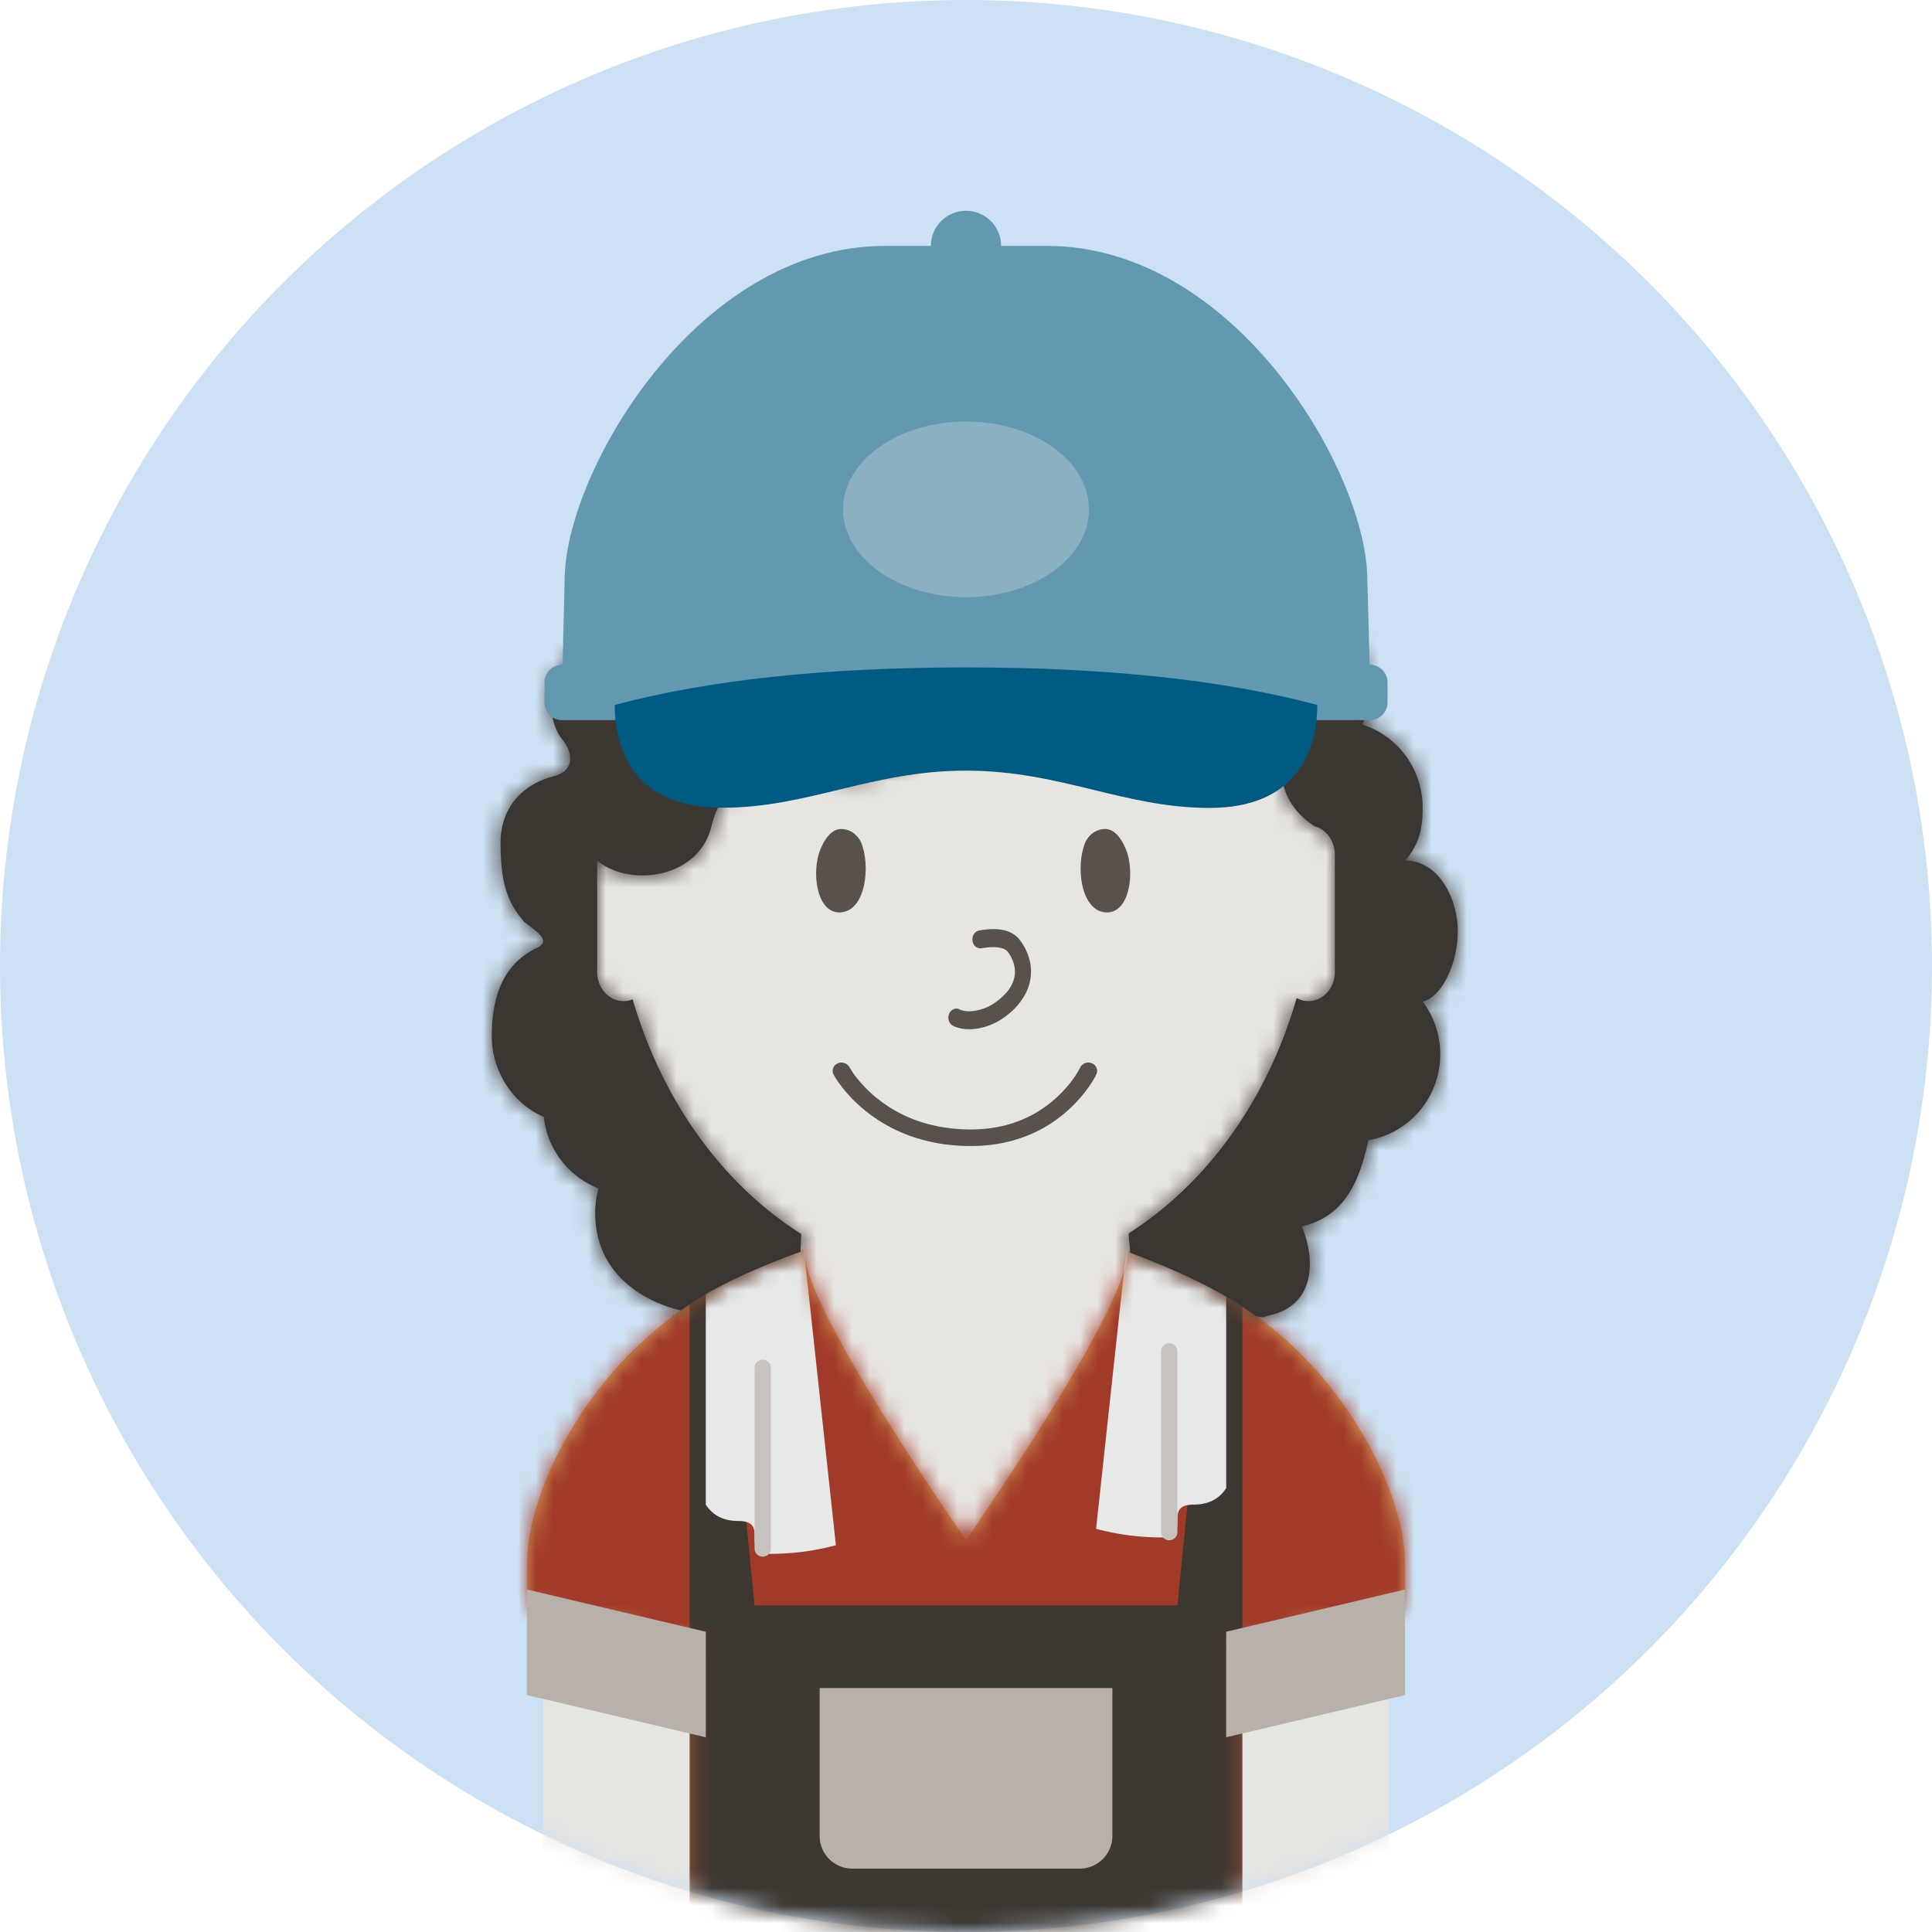 <svg xmlns="http://www.w3.org/2000/svg" xmlns:xlink="http://www.w3.org/1999/xlink" width="110" height="110" viewBox="0 0 110 110"><title>Illustrasjon av person</title><defs><path id="c" d="M15.743.248l-.002-.08c0 2.08 3.086 7.632 9.259 16.658C31.042 7.992 34.127 2.485 34.255.305c2.65.719 6.587 2.705 9.862 5.97C47.39 9.535 50 14.441 50 18.25v2.315l-9.26 1.87V41.13H9.26V22.48L0 20.566V18.25c0-3.8 2.555-8.698 5.769-11.956C9.088 2.93 13.109.915 15.743.248z"/><path id="e" d="M10.782 53.61s-4.894-.896-4.894-5.566c0-.479.067-.942.191-1.38a4.944 4.944 0 01-3.118-4.073C1.205 41.843 0 40.004 0 38s.5-4 2.5-5c1-.405 0-1-.644-1.5C1 30.5.5 29.5.5 27c0-2 1.217-3.342 3.046-3.808 0 0 .136-.01.454-.192.536-.307.694-1.062 0-1.917C2.894 19.719 3.08 16 6.08 16c.11 0 .586-.364-.05-1C4 11 6.917 8 10 8c0-1 2-3 4-2-.85-1 1-4 3-4 1.333 0 2.333.344 3 1.033C20.764 1.01 22.097 0 24 0c2 0 3.308.834 4 2 1.362 2.297 3 1.033 3 1.033C32 1.066 36.308 0 38 4c.167-.018 1.728-.636 3 0 2 1 .955 3.027 1 3 2.39-1 5.656 2.146 5 5-.303 1.32 0 2.341 0 2.341 3.99 1.256 2.653 5.858 2.57 5.92C51.564 20.881 53 22.77 53 25c0 1.259-.24 2.126-1 3 2 0 3 2.302 3 4 0 2-1 3.824-2 4.02.627.833 1 1.875 1 3.006 0 2.463-1.771 4.507-4.09 4.887-.522 2.437-1.398 4.36-3.787 4.913C47 51 46.7 53.3 44.39 53.863c-.637.155-.274.175-.883.078-2.229-1.692-5.449-2.972-7.156-3.613l-.094-1.049.05-.087c4.428-2.832 7.863-7.603 9.519-13.368.203.113.432.176.674.176.83 0 1.5-.74 1.5-1.657v-6.685c0-.785-.491-1.44-1.152-1.613C46.848 26.028 45 25 45 23s-.938-2.141-1.38-1.917C41 23 36 21 36.36 16c-.43 1.63-1.66 3-3.36 3-1.87 0-4-1-4-3-2 0-3.686 1.026-3.686 3.395C25.314 22.658 21 24 19 23c-2.742-1.371-5.766.014-6.49 3.028-.73 3.032-4.678 3.477-6.48 1.988L6 28v6.343C6 35.26 6.673 36 7.5 36c.183 0 .359-.036.521-.102 1.675 5.768 5.132 10.534 9.58 13.347l.016.034-.042.994c-1.602.581-4.68 1.76-6.793 3.337z"/><circle id="a" cx="55" cy="55" r="55"/></defs><g fill="none" fill-rule="evenodd"><mask id="b" fill="#fff"><use xlink:href="#a"/></mask><use fill="#CCE1F3" xlink:href="#a"/><g mask="url(#b)"><path fill="#E7E5E2" fill-rule="nonzero" d="M54.913 24.5c10.69 0 19.437 9.757 20.41 22.19.698.339 1.177 1.097 1.177 1.968v6.685c0 1.13-.808 2.072-1.856 2.152l-.144.005c-.118 0-.233-.01-.345-.032-1.714 5.566-5.073 10.188-9.377 13.016l.22 2.48-.001.1L62.67 93.5H47.914l-.06-.43L45 73.03l.105-2.508c-4.326-2.82-7.703-7.45-9.428-13.032l-.033.005-.144.005c-1.116 0-2-.975-2-2.157v-6.685c0-.792.397-1.492.995-1.867C35.428 34.31 44.193 24.5 54.913 24.5z"/><g fill="#59514B"><path d="M47.885 51.946c-1.297.106-1.66-1.967-1.27-3.321.074-.257.504-1.425 1.264-1.425s1.095.639 1.141.748c.559 1.32.284 3.881-1.135 3.998m15.045 0c1.298.106 1.661-1.967 1.27-3.321-.073-.257-.503-1.425-1.263-1.425-.76 0-1.095.639-1.141.748-.559 1.32-.284 3.881 1.135 3.998"/><path fill-rule="nonzero" d="M55.889 53.99c.776-.135 1.305-.05 1.495.21.716.99.487 2.035-.741 2.894-.646.45-1.536.61-2.006.376-.23-.115-.5.002-.602.26-.101.26.003.562.233.676.778.387 1.974.173 2.856-.443 1.67-1.167 2.052-2.911.967-4.409-.459-.632-1.272-.762-2.34-.577-.25.043-.42.305-.382.584.038.28.271.471.52.428zm5.61 6.793a4.22 4.22 0 01-.318.53 6.807 6.807 0 01-1.075 1.222c-1.292 1.159-2.973 1.83-5.113 1.768-2.087-.06-3.76-.72-5.073-1.784a7.206 7.206 0 01-1.198-1.226 4.255 4.255 0 01-.356-.53.522.522 0 00-.676-.214.458.458 0 00-.23.631c.074.14.219.37.44.66.362.475.812.95 1.358 1.391 1.481 1.202 3.374 1.948 5.704 2.015 2.426.07 4.365-.704 5.844-2.03a7.761 7.761 0 001.226-1.396c.198-.29.327-.52.393-.66a.46.46 0 00-.261-.62.52.52 0 00-.665.243z"/></g><g transform="translate(30 70.87)"><mask id="d" fill="#fff"><use xlink:href="#c"/></mask><use fill="#D8A25D" xlink:href="#c"/><g fill="#A13A28" mask="url(#d)"><path d="M-33.333 66.826h117v-93h-117z"/></g><g mask="url(#d)"><path fill="#3E3832" d="M9.26 41.13h31.48V3.093c-.528-.443-1.326-.83-1.851-1.223l-1.852 18.664H12.963L11.111 1.87c-.506.342-.926.342-1.852.854V41.13z"/><path fill="#B7B1A9" fill-rule="nonzero" d="M16.667 25.24h16.666v8.412a1.86 1.86 0 01-1.852 1.87H18.52a1.86 1.86 0 01-1.852-1.87V25.24z"/><path fill="#E7E9E9" fill-rule="nonzero" d="M15.74 0l1.853 17.109a14.42 14.42 0 01-3.704.49c-1.852 0 0-1.87-1.852-1.87-.83 0-1.447-.31-1.852-.934V2.74a1 1 0 01.655-.938L15.74 0zm18.52-.935L39.156.85a1 1 0 01.658.94v12.07c-.405.623-1.022.935-1.852.935-1.852 0 0 1.87-1.852 1.87-1.234 0-2.469-.164-3.704-.49L34.26-.936z"/><path fill="#C6C2BF" fill-rule="nonzero" d="M13.889 17.293a.465.465 0 01-.463.468.465.465 0 01-.463-.468V7.011c0-.258.207-.468.463-.468s.463.21.463.468v10.282zm22.222-.934c0 .258.207.467.463.467s.463-.21.463-.467V6.076a.465.465 0 00-.463-.467.465.465 0 00-.463.467V16.36z"/></g><g fill-rule="nonzero"><path fill="#E7E5E2" d="M.926 24.304V41.13h8.333V26.284zm48.148 0V41.13h-8.333V26.284z"/><path fill="#B7B1A9" d="M0 19.63v6.01l10.185 2.403v-6.009zm50 0v6.01l-10.185 2.403v-6.009z"/></g></g><g transform="translate(28 21)"><mask id="f" fill="#fff"><use xlink:href="#e"/></mask><use fill="#333" xlink:href="#e"/><g fill="#3E3832" mask="url(#f)"><path d="M-7-6h69v79H-7z"/></g></g><g fill-rule="nonzero" transform="translate(31 12)"><circle cx="24" cy="2" r="2" fill="#6399B0"/><path fill="#6399B0" d="M19.4 2h9.2c10.797 0 18.25 13 18.25 19 .1 3.333.15 5.667.15 7H1c-.006-.667.044-3 .15-7 0-6 7.453-19 18.25-19z"/><path fill="#6399B0" d="M.841 25.862A145.63 145.63 0 0124 24c7.72 0 15.44.62 23.159 1.862a1 1 0 01.841.988V28a1 1 0 01-1 1H1a1 1 0 01-1-1v-1.15a1 1 0 01.841-.988z"/><path fill="#005B82" d="M4 28.137C9.333 26.712 16 26 24 26s14.667.712 20 2.137C44 30.86 42.73 34 37.865 34S29.383 31.877 24 31.877c-5.396 0-9 2.123-13.89 2.111C5.22 33.977 4 30.854 4 28.138z"/><ellipse cx="24" cy="17" fill="#8BB0C1" rx="7" ry="5"/></g></g></g></svg>